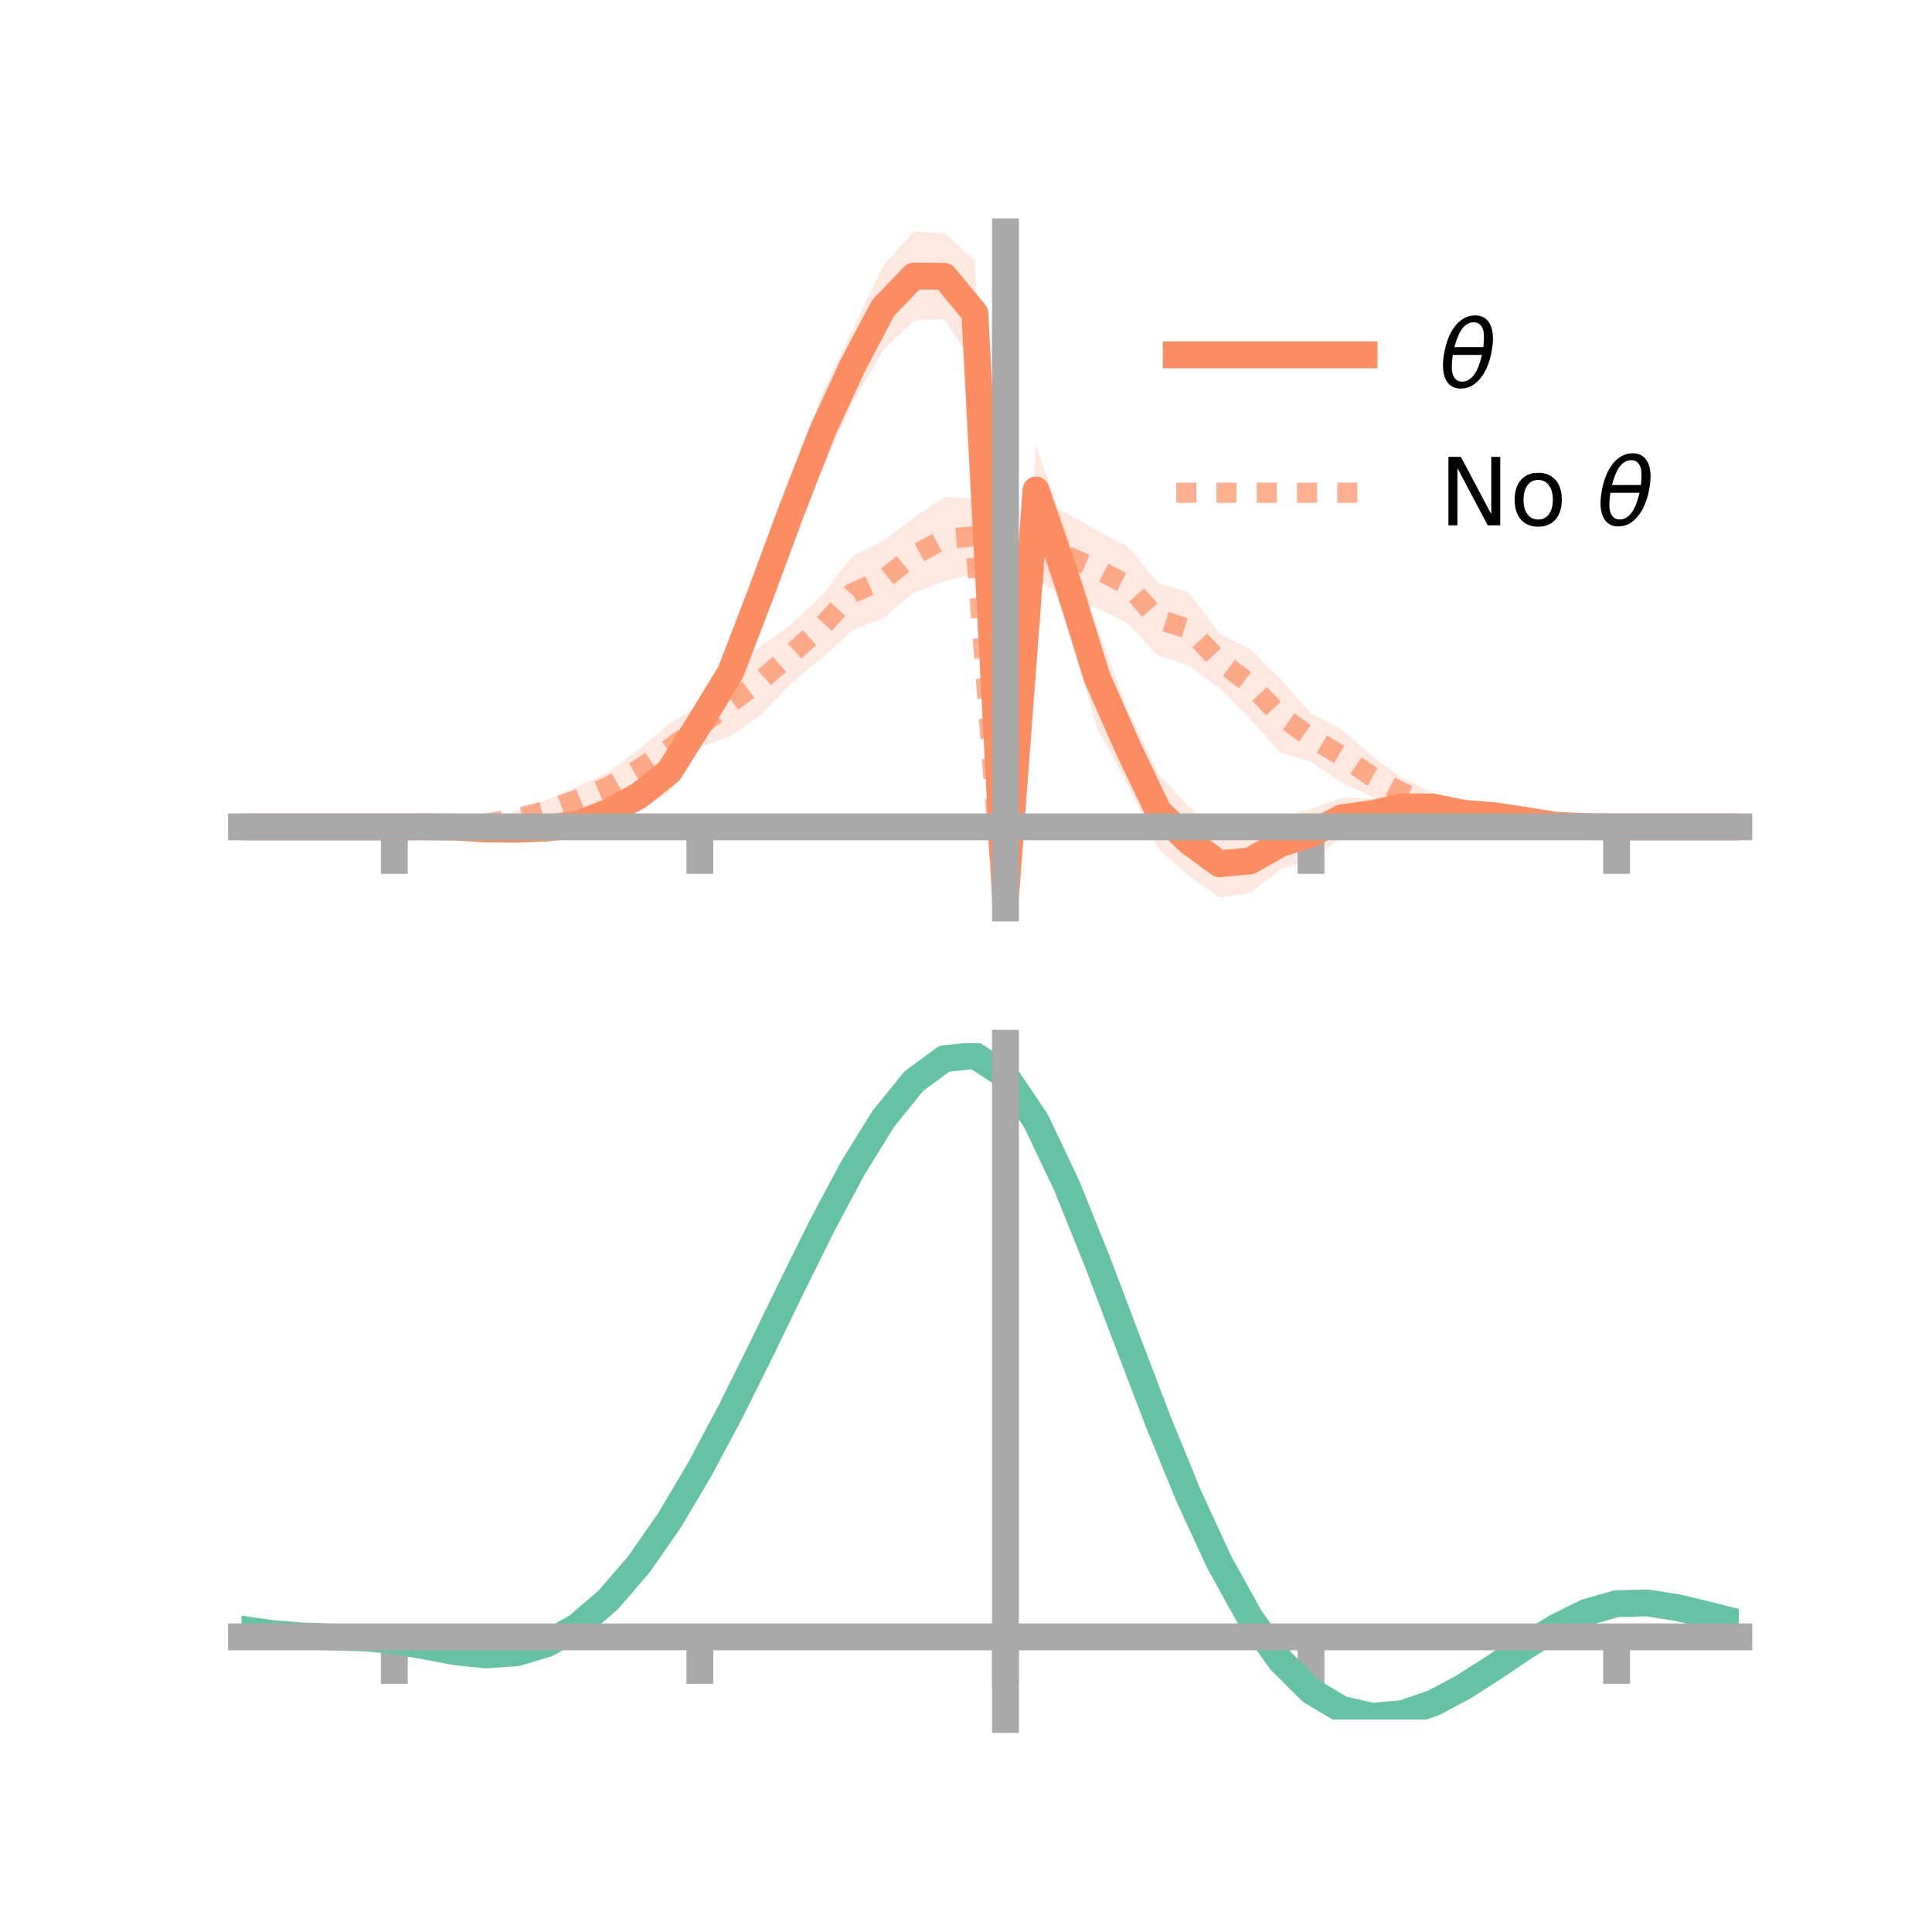 <?xml version="1.0" encoding="utf-8" standalone="no"?>
<!DOCTYPE svg PUBLIC "-//W3C//DTD SVG 1.1//EN"
  "http://www.w3.org/Graphics/SVG/1.1/DTD/svg11.dtd">
<!-- Created with matplotlib (https://matplotlib.org/) -->
<svg height="144pt" version="1.1" viewBox="0 0 144 144" width="144pt" xmlns="http://www.w3.org/2000/svg" xmlns:xlink="http://www.w3.org/1999/xlink">
 <defs>
  <style type="text/css">*{stroke-linecap:butt;stroke-linejoin:round;}</style>
 </defs>
 <g id="figure_1">
  <g id="patch_1">
   <path d="M 0 144 
L 144 144 
L 144 0 
L 0 0 
z
" style="fill:none;"/>
  </g>
  <g id="axes_1">
   <g id="patch_2">
    <path d="M 18 67.68 
L 129.6 67.68 
L 129.6 17.28 
L 18 17.28 
z
" style="fill:none;"/>
   </g>
   <g id="PolyCollection_1">
    <path clip-path="url(#pc89c321608)" d="M 18 61.63 
L 18 61.63 
L 20.278 61.63 
L 22.555 61.63 
L 24.833 61.63 
L 27.11 61.63 
L 29.388 61.63 
L 31.665 61.541 
L 33.943 61.445 
L 36.22 61.468 
L 38.498 61.391 
L 40.776 61.065 
L 43.053 60.504 
L 45.331 59.579 
L 47.608 58.165 
L 49.886 55.98 
L 52.163 51.929 
L 54.441 48.19 
L 56.718 42.009 
L 58.996 35.584 
L 61.273 29.351 
L 63.551 24.54 
L 65.829 19.794 
L 68.106 17.28 
L 70.384 17.398 
L 72.661 19.389 
L 74.939 66.302 
L 77.216 33.182 
L 79.494 39.753 
L 81.771 46.763 
L 84.049 52.867 
L 86.327 57.657 
L 88.604 60.138 
L 90.882 61.854 
L 93.159 61.79 
L 95.437 60.945 
L 97.714 60.31 
L 99.992 59.443 
L 102.269 59.521 
L 104.547 59.1 
L 106.824 59.336 
L 109.102 59.92 
L 111.38 60.287 
L 113.657 60.833 
L 115.935 61.286 
L 118.212 61.538 
L 120.49 61.63 
L 122.767 61.63 
L 125.045 61.63 
L 127.322 61.63 
L 129.6 61.63 
L 129.6 61.63 
L 129.6 61.63 
L 127.322 61.63 
L 125.045 61.63 
L 122.767 61.63 
L 120.49 61.63 
L 118.212 61.686 
L 115.935 61.736 
L 113.657 61.46 
L 111.38 61.31 
L 109.102 61.312 
L 106.824 60.98 
L 104.547 61.176 
L 102.269 61.768 
L 99.992 62.475 
L 97.714 63.992 
L 95.437 64.814 
L 93.159 66.553 
L 90.882 66.896 
L 88.604 65.273 
L 86.327 63.241 
L 84.049 58.497 
L 81.771 54.236 
L 79.494 46.568 
L 77.216 39.863 
L 74.939 67.68 
L 72.661 27.308 
L 70.384 23.788 
L 68.106 23.877 
L 65.829 26.1 
L 63.551 29.983 
L 61.273 35.058 
L 58.996 40.555 
L 56.718 46.412 
L 54.441 52.089 
L 52.163 55.796 
L 49.886 59.033 
L 47.608 60.448 
L 45.331 61.527 
L 43.053 62.341 
L 40.776 62.379 
L 38.498 62.219 
L 36.22 62.111 
L 33.943 61.838 
L 31.665 61.703 
L 29.388 61.63 
L 27.11 61.63 
L 24.833 61.63 
L 22.555 61.63 
L 20.278 61.63 
L 18 61.63 
z
" style="fill:#fc8d62;fill-opacity:0.2;"/>
   </g>
   <g id="PolyCollection_2">
    <path clip-path="url(#pc89c321608)" d="M 18 61.63 
L 18 61.63 
L 20.278 61.63 
L 22.555 61.63 
L 24.833 61.63 
L 27.11 61.63 
L 29.388 61.63 
L 31.665 61.544 
L 33.943 61.395 
L 36.22 61.038 
L 38.498 60.455 
L 40.776 59.592 
L 43.053 58.615 
L 45.331 57.602 
L 47.608 55.842 
L 49.886 53.956 
L 52.163 52.555 
L 54.441 49.913 
L 56.718 48.159 
L 58.996 46.519 
L 61.273 44.378 
L 63.551 41.431 
L 65.829 40.333 
L 68.106 38.595 
L 70.384 37.04 
L 72.661 37.174 
L 74.939 68.989 
L 77.216 37.342 
L 79.494 38.252 
L 81.771 39.546 
L 84.049 40.766 
L 86.327 43.447 
L 88.604 44.165 
L 90.882 47.244 
L 93.159 48.367 
L 95.437 50.631 
L 97.714 53.169 
L 99.992 54.362 
L 102.269 56.373 
L 104.547 58.01 
L 106.824 59.079 
L 109.102 60.029 
L 111.38 60.542 
L 113.657 61.006 
L 115.935 61.33 
L 118.212 61.535 
L 120.49 61.63 
L 122.767 61.63 
L 125.045 61.63 
L 127.322 61.63 
L 129.6 61.63 
L 129.6 61.63 
L 129.6 61.63 
L 127.322 61.63 
L 125.045 61.63 
L 122.767 61.63 
L 120.49 61.63 
L 118.212 61.697 
L 115.935 61.731 
L 113.657 61.784 
L 111.38 61.677 
L 109.102 61.442 
L 106.824 60.967 
L 104.547 60.171 
L 102.269 59.393 
L 99.992 58.312 
L 97.714 56.778 
L 95.437 56.088 
L 93.159 53.553 
L 90.882 51.283 
L 88.604 49.603 
L 86.327 48.886 
L 84.049 46.448 
L 81.771 45.334 
L 79.494 44.581 
L 77.216 43.17 
L 74.939 70.057 
L 72.661 42.761 
L 70.384 43.305 
L 68.106 44.181 
L 65.829 46.082 
L 63.551 46.955 
L 61.273 49.013 
L 58.996 50.913 
L 56.718 53.286 
L 54.441 54.86 
L 52.163 55.696 
L 49.886 57.678 
L 47.608 58.84 
L 45.331 59.687 
L 43.053 60.568 
L 40.776 61.206 
L 38.498 61.527 
L 36.22 61.744 
L 33.943 61.784 
L 31.665 61.692 
L 29.388 61.63 
L 27.11 61.63 
L 24.833 61.63 
L 22.555 61.63 
L 20.278 61.63 
L 18 61.63 
z
" style="fill:#fc8d62;fill-opacity:0.2;"/>
   </g>
   <g id="matplotlib.axis_1">
    <g id="xtick_1">
     <g id="line2d_1">
      <defs>
       <path d="M 0 0 
L 0 3.5 
" id="m8d662aff36" style="stroke:#a9a9a9;stroke-width:2;"/>
      </defs>
      <g>
       <use style="fill:#a9a9a9;stroke:#a9a9a9;stroke-width:2;" x="29.388" xlink:href="#m8d662aff36" y="61.63"/>
      </g>
     </g>
    </g>
    <g id="xtick_2">
     <g id="line2d_2">
      <g>
       <use style="fill:#a9a9a9;stroke:#a9a9a9;stroke-width:2;" x="52.163" xlink:href="#m8d662aff36" y="61.63"/>
      </g>
     </g>
    </g>
    <g id="xtick_3">
     <g id="line2d_3">
      <g>
       <use style="fill:#a9a9a9;stroke:#a9a9a9;stroke-width:2;" x="74.939" xlink:href="#m8d662aff36" y="61.63"/>
      </g>
     </g>
    </g>
    <g id="xtick_4">
     <g id="line2d_4">
      <g>
       <use style="fill:#a9a9a9;stroke:#a9a9a9;stroke-width:2;" x="97.714" xlink:href="#m8d662aff36" y="61.63"/>
      </g>
     </g>
    </g>
    <g id="xtick_5">
     <g id="line2d_5">
      <g>
       <use style="fill:#a9a9a9;stroke:#a9a9a9;stroke-width:2;" x="120.49" xlink:href="#m8d662aff36" y="61.63"/>
      </g>
     </g>
    </g>
   </g>
   <g id="matplotlib.axis_2"/>
   <g id="line2d_6">
    <path clip-path="url(#pc89c321608)" d="M 18 61.63 
L 20.278 61.63 
L 22.555 61.63 
L 24.833 61.63 
L 27.11 61.63 
L 29.388 61.63 
L 31.665 61.622 
L 33.943 61.642 
L 36.22 61.789 
L 38.498 61.805 
L 40.776 61.722 
L 43.053 61.422 
L 45.331 60.553 
L 47.608 59.307 
L 49.886 57.506 
L 52.163 53.863 
L 54.441 50.14 
L 56.718 44.21 
L 58.996 38.069 
L 61.273 32.205 
L 63.551 27.261 
L 65.829 22.947 
L 68.106 20.578 
L 70.384 20.593 
L 72.661 23.348 
L 74.939 66.991 
L 77.216 36.522 
L 79.494 43.161 
L 81.771 50.5 
L 84.049 55.682 
L 86.327 60.449 
L 88.604 62.706 
L 90.882 64.375 
L 93.159 64.172 
L 95.437 62.879 
L 97.714 62.151 
L 99.992 60.959 
L 102.269 60.645 
L 104.547 60.138 
L 106.824 60.158 
L 109.102 60.616 
L 111.38 60.799 
L 113.657 61.146 
L 115.935 61.511 
L 118.212 61.612 
L 120.49 61.63 
L 122.767 61.63 
L 125.045 61.63 
L 127.322 61.63 
L 129.6 61.63 
" style="fill:none;stroke:#fc8d62;stroke-linecap:square;stroke-width:2;"/>
   </g>
   <g id="line2d_7">
    <path clip-path="url(#pc89c321608)" d="M 18 61.63 
L 20.278 61.63 
L 22.555 61.63 
L 24.833 61.63 
L 27.11 61.63 
L 29.388 61.63 
L 31.665 61.618 
L 33.943 61.59 
L 36.22 61.391 
L 38.498 60.991 
L 40.776 60.399 
L 43.053 59.592 
L 45.331 58.645 
L 47.608 57.341 
L 49.886 55.817 
L 52.163 54.126 
L 54.441 52.386 
L 56.718 50.722 
L 58.996 48.716 
L 61.273 46.695 
L 63.551 44.193 
L 65.829 43.207 
L 68.106 41.388 
L 70.384 40.172 
L 72.661 39.968 
L 74.939 69.523 
L 77.216 40.256 
L 79.494 41.417 
L 81.771 42.44 
L 84.049 43.607 
L 86.327 46.167 
L 88.604 46.884 
L 90.882 49.264 
L 93.159 50.96 
L 95.437 53.36 
L 97.714 54.973 
L 99.992 56.337 
L 102.269 57.883 
L 104.547 59.091 
L 106.824 60.023 
L 109.102 60.735 
L 111.38 61.11 
L 113.657 61.395 
L 115.935 61.53 
L 118.212 61.616 
L 120.49 61.63 
L 122.767 61.63 
L 125.045 61.63 
L 127.322 61.63 
L 129.6 61.63 
" style="fill:none;stroke:#fc8d62;stroke-dasharray:1.5,1.5;stroke-dashoffset:0;stroke-opacity:0.7;stroke-width:1.5;"/>
   </g>
   <g id="patch_3">
    <path d="M 74.939 67.68 
L 74.939 17.28 
" style="fill:none;stroke:#a9a9a9;stroke-linecap:square;stroke-linejoin:miter;stroke-width:2;"/>
   </g>
   <g id="patch_4">
    <path d="M 129.6 67.68 
L 129.6 17.28 
" style="fill:none;"/>
   </g>
   <g id="patch_5">
    <path d="M 18 61.63 
L 129.6 61.63 
" style="fill:none;stroke:#a9a9a9;stroke-linecap:square;stroke-linejoin:miter;stroke-width:2;"/>
   </g>
   <g id="patch_6">
    <path d="M 18 17.28 
L 129.6 17.28 
" style="fill:none;"/>
   </g>
   <g id="legend_1">
    <g id="line2d_8">
     <path d="M 87.67 26.449 
L 101.67 26.449 
" style="fill:none;stroke:#fc8d62;stroke-linecap:square;stroke-width:2;"/>
    </g>
    <g id="line2d_9"/>
    <g id="text_1">
     <!-- $\theta$ -->
     <g transform="translate(107.27 28.899)scale(0.07 -0.07)">
      <defs>
       <path d="M 45.516 34.672 
L 14.453 34.672 
Q 12.359 20.062 14.5 13.875 
Q 17.188 6.25 24.469 6.25 
Q 31.781 6.25 37.359 13.922 
Q 42.234 20.656 45.516 34.672 
z
M 47.016 42.969 
Q 48.344 56.844 46.625 61.719 
Q 43.953 69.438 36.766 69.438 
Q 29.297 69.438 23.828 61.812 
Q 19.531 55.672 16.156 42.969 
z
M 38.188 76.766 
Q 49.906 76.766 54.594 66.406 
Q 59.281 56.109 55.719 37.844 
Q 52.203 19.625 43.453 9.281 
Q 34.766 -1.125 23.047 -1.125 
Q 11.281 -1.125 6.641 9.281 
Q 2 19.625 5.516 37.844 
Q 9.078 56.109 17.719 66.406 
Q 26.422 76.766 38.188 76.766 
z
" id="DejaVuSans-Oblique-952"/>
      </defs>
      <use transform="translate(0 0.234)" xlink:href="#DejaVuSans-Oblique-952"/>
     </g>
    </g>
    <g id="line2d_10">
     <path d="M 87.67 36.724 
L 101.67 36.724 
" style="fill:none;stroke:#fc8d62;stroke-dasharray:1.5,1.5;stroke-dashoffset:0;stroke-opacity:0.7;stroke-width:1.5;"/>
    </g>
    <g id="line2d_11"/>
    <g id="text_2">
     <!-- No $\theta$ -->
     <g transform="translate(107.27 39.174)scale(0.07 -0.07)">
      <defs>
       <path d="M 9.812 72.906 
L 23.094 72.906 
L 55.422 11.922 
L 55.422 72.906 
L 64.984 72.906 
L 64.984 0 
L 51.703 0 
L 19.391 60.984 
L 19.391 0 
L 9.812 0 
z
" id="DejaVuSans-78"/>
       <path d="M 30.609 48.391 
Q 23.391 48.391 19.188 42.75 
Q 14.984 37.109 14.984 27.297 
Q 14.984 17.484 19.156 11.844 
Q 23.344 6.203 30.609 6.203 
Q 37.797 6.203 41.984 11.859 
Q 46.188 17.531 46.188 27.297 
Q 46.188 37.016 41.984 42.703 
Q 37.797 48.391 30.609 48.391 
z
M 30.609 56 
Q 42.328 56 49.016 48.375 
Q 55.719 40.766 55.719 27.297 
Q 55.719 13.875 49.016 6.219 
Q 42.328 -1.422 30.609 -1.422 
Q 18.844 -1.422 12.172 6.219 
Q 5.516 13.875 5.516 27.297 
Q 5.516 40.766 12.172 48.375 
Q 18.844 56 30.609 56 
z
" id="DejaVuSans-111"/>
       <path id="DejaVuSans-32"/>
      </defs>
      <use transform="translate(0 0.234)" xlink:href="#DejaVuSans-78"/>
      <use transform="translate(74.805 0.234)" xlink:href="#DejaVuSans-111"/>
      <use transform="translate(135.986 0.234)" xlink:href="#DejaVuSans-32"/>
      <use transform="translate(167.773 0.234)" xlink:href="#DejaVuSans-Oblique-952"/>
     </g>
    </g>
   </g>
  </g>
  <g id="axes_2">
   <g id="patch_7">
    <path d="M 18 128.16 
L 129.6 128.16 
L 129.6 77.76 
L 18 77.76 
z
" style="fill:none;"/>
   </g>
   <g id="PolyCollection_3">
    <path clip-path="url(#pcc3c069ea0)" d="M 18 121.475 
L 18 121.384 
L 20.278 121.721 
L 22.555 121.899 
L 24.833 121.972 
L 27.11 122.04 
L 29.388 122.237 
L 31.665 122.645 
L 33.943 123.069 
L 36.22 123.29 
L 38.498 123.127 
L 40.776 122.442 
L 43.053 121.129 
L 45.331 119.128 
L 47.608 116.432 
L 49.886 113.083 
L 52.163 109.162 
L 54.441 104.786 
L 56.718 100.111 
L 58.996 95.322 
L 61.273 90.635 
L 63.551 86.292 
L 65.829 82.552 
L 68.106 79.691 
L 70.384 77.996 
L 72.661 77.76 
L 74.939 79.264 
L 77.216 82.694 
L 79.494 87.546 
L 81.771 93.269 
L 84.049 99.362 
L 86.327 105.403 
L 88.604 111.052 
L 90.882 116.053 
L 93.159 120.23 
L 95.437 123.483 
L 97.714 125.781 
L 99.992 127.156 
L 102.269 127.689 
L 104.547 127.498 
L 106.824 126.727 
L 109.102 125.538 
L 111.38 124.104 
L 113.657 122.598 
L 115.935 121.199 
L 118.212 120.084 
L 120.49 119.439 
L 122.767 119.384 
L 125.045 119.746 
L 127.322 120.307 
L 129.6 120.892 
L 129.6 121.007 
L 129.6 121.007 
L 127.322 120.447 
L 125.045 119.91 
L 122.767 119.561 
L 120.49 119.622 
L 118.212 120.275 
L 115.935 121.417 
L 113.657 122.864 
L 111.38 124.426 
L 109.102 125.915 
L 106.824 127.147 
L 104.547 127.948 
L 102.269 128.16 
L 99.992 127.646 
L 97.714 126.301 
L 95.437 124.057 
L 93.159 120.893 
L 90.882 116.839 
L 88.604 111.986 
L 86.327 106.501 
L 84.049 100.628 
L 81.771 94.697 
L 79.494 89.12 
L 77.216 84.389 
L 74.939 81.045 
L 72.661 79.587 
L 70.384 79.825 
L 68.106 81.478 
L 65.829 84.257 
L 63.551 87.878 
L 61.273 92.072 
L 58.996 96.585 
L 56.718 101.186 
L 54.441 105.667 
L 52.163 109.852 
L 49.886 113.597 
L 47.608 116.793 
L 45.331 119.37 
L 43.053 121.296 
L 40.776 122.578 
L 38.498 123.252 
L 36.22 123.401 
L 33.943 123.16 
L 31.665 122.718 
L 29.388 122.309 
L 27.11 122.117 
L 24.833 122.048 
L 22.555 121.972 
L 20.278 121.797 
L 18 121.475 
z
" style="fill:#66c2a5;fill-opacity:0.2;"/>
   </g>
   <g id="matplotlib.axis_3">
    <g id="xtick_6">
     <g id="line2d_12">
      <g>
       <use style="fill:#a9a9a9;stroke:#a9a9a9;stroke-width:2;" x="29.388" xlink:href="#m8d662aff36" y="122.004"/>
      </g>
     </g>
    </g>
    <g id="xtick_7">
     <g id="line2d_13">
      <g>
       <use style="fill:#a9a9a9;stroke:#a9a9a9;stroke-width:2;" x="52.163" xlink:href="#m8d662aff36" y="122.004"/>
      </g>
     </g>
    </g>
    <g id="xtick_8">
     <g id="line2d_14">
      <g>
       <use style="fill:#a9a9a9;stroke:#a9a9a9;stroke-width:2;" x="74.939" xlink:href="#m8d662aff36" y="122.004"/>
      </g>
     </g>
    </g>
    <g id="xtick_9">
     <g id="line2d_15">
      <g>
       <use style="fill:#a9a9a9;stroke:#a9a9a9;stroke-width:2;" x="97.714" xlink:href="#m8d662aff36" y="122.004"/>
      </g>
     </g>
    </g>
    <g id="xtick_10">
     <g id="line2d_16">
      <g>
       <use style="fill:#a9a9a9;stroke:#a9a9a9;stroke-width:2;" x="120.49" xlink:href="#m8d662aff36" y="122.004"/>
      </g>
     </g>
    </g>
   </g>
   <g id="matplotlib.axis_4"/>
   <g id="line2d_17">
    <path clip-path="url(#pcc3c069ea0)" d="M 18 121.429 
L 20.278 121.759 
L 22.555 121.936 
L 24.833 122.01 
L 27.11 122.078 
L 29.388 122.273 
L 31.665 122.682 
L 33.943 123.115 
L 36.22 123.345 
L 38.498 123.19 
L 40.776 122.51 
L 43.053 121.213 
L 45.331 119.249 
L 47.608 116.612 
L 49.886 113.34 
L 52.163 109.507 
L 54.441 105.227 
L 56.718 100.648 
L 58.996 95.953 
L 61.273 91.354 
L 63.551 87.085 
L 65.829 83.404 
L 68.106 80.584 
L 70.384 78.91 
L 72.661 78.673 
L 74.939 80.155 
L 77.216 83.541 
L 79.494 88.333 
L 81.771 93.983 
L 84.049 99.995 
L 86.327 105.952 
L 88.604 111.519 
L 90.882 116.446 
L 93.159 120.561 
L 95.437 123.77 
L 97.714 126.041 
L 99.992 127.401 
L 102.269 127.924 
L 104.547 127.723 
L 106.824 126.937 
L 109.102 125.726 
L 111.38 124.265 
L 113.657 122.731 
L 115.935 121.308 
L 118.212 120.179 
L 120.49 119.53 
L 122.767 119.472 
L 125.045 119.828 
L 127.322 120.377 
L 129.6 120.95 
" style="fill:none;stroke:#66c2a5;stroke-linecap:square;stroke-width:2;"/>
   </g>
   <g id="patch_8">
    <path d="M 74.939 128.16 
L 74.939 77.76 
" style="fill:none;stroke:#a9a9a9;stroke-linecap:square;stroke-linejoin:miter;stroke-width:2;"/>
   </g>
   <g id="patch_9">
    <path d="M 129.6 128.16 
L 129.6 77.76 
" style="fill:none;"/>
   </g>
   <g id="patch_10">
    <path d="M 18 122.004 
L 129.6 122.004 
" style="fill:none;stroke:#a9a9a9;stroke-linecap:square;stroke-linejoin:miter;stroke-width:2;"/>
   </g>
   <g id="patch_11">
    <path d="M 18 77.76 
L 129.6 77.76 
" style="fill:none;"/>
   </g>
  </g>
 </g>
 <defs>
  <clipPath id="pc89c321608">
   <rect height="50.4" width="111.6" x="18" y="17.28"/>
  </clipPath>
  <clipPath id="pcc3c069ea0">
   <rect height="50.4" width="111.6" x="18" y="77.76"/>
  </clipPath>
 </defs>
</svg>
